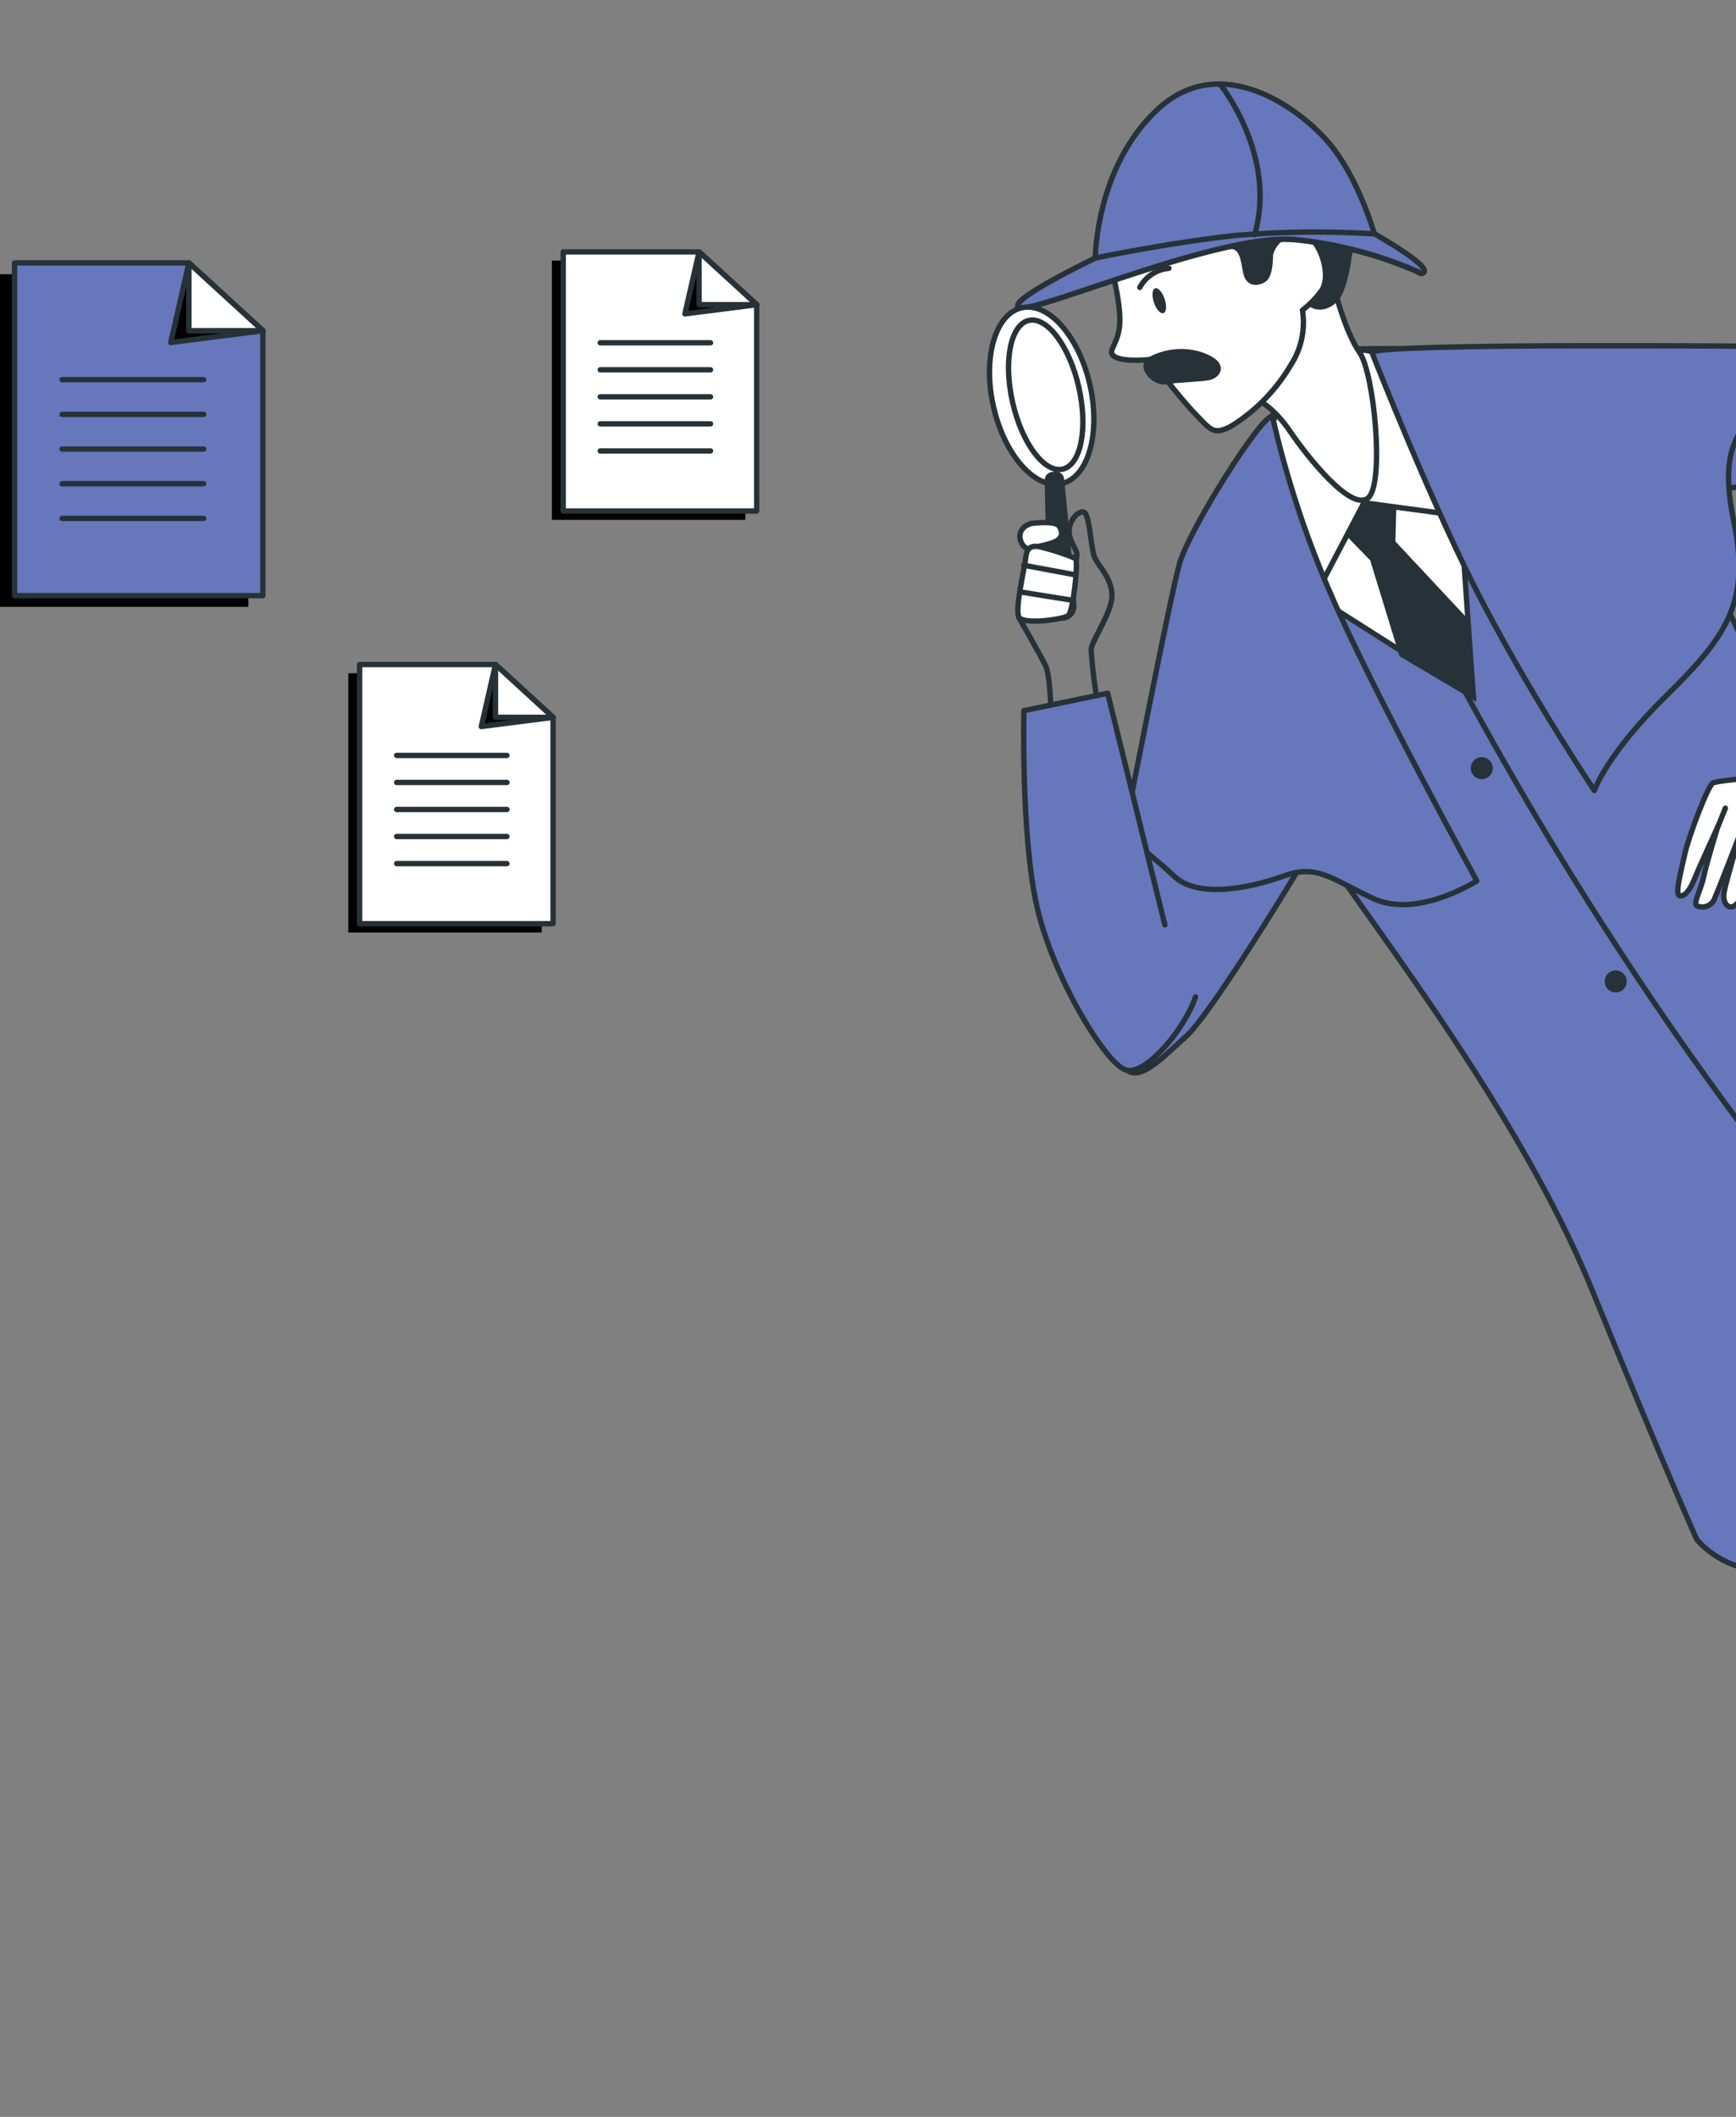 <svg width="324" height="395" viewBox="0 0 324 395" fill="none" xmlns="http://www.w3.org/2000/svg">
<rect x="0" y="0" width="324" height="395" fill="#808080" stroke="none"/>
<path d="M101.11 174H65V125.625H90.355L101.11 135.478V174Z" fill="black"/>
<path d="M103.226 172.362H67.115V124H92.47L103.226 133.853V172.362Z" fill="white" stroke="#263238" stroke-linecap="round" stroke-linejoin="round"/>
<path d="M92.471 124L89.827 135.568L103.227 133.853L92.471 124Z" fill="black" stroke="#263238" stroke-linecap="round" stroke-linejoin="round"/>
<path d="M92.471 124V133.853H103.227L92.471 124Z" fill="white" stroke="#263238" stroke-linecap="round" stroke-linejoin="round"/>
<path d="M74.027 140.959H94.61" stroke="#263238" stroke-linecap="round" stroke-linejoin="round"/>
<path d="M74.027 146.001H94.61" stroke="#263238" stroke-linecap="round" stroke-linejoin="round"/>
<path d="M74.027 151.044H94.61" stroke="#263238" stroke-linecap="round" stroke-linejoin="round"/>
<path d="M74.027 156.087H94.61" stroke="#263238" stroke-linecap="round" stroke-linejoin="round"/>
<path d="M74.027 161.142H94.61" stroke="#263238" stroke-linecap="round" stroke-linejoin="round"/>
<path d="M46.346 113.233H0V51.163H32.558L46.346 63.809V113.233Z" fill="black"/>
<path d="M49.06 111.148H2.714V49.06H35.255L49.06 61.706V111.148Z" fill="#6677BC" stroke="#263238" stroke-linecap="round" stroke-linejoin="round"/>
<path d="M35.255 49.06L31.879 63.908L49.06 61.706L35.255 49.06Z" fill="black" stroke="#263238" stroke-linecap="round" stroke-linejoin="round"/>
<path d="M35.257 49.06V61.706H49.061L35.257 49.06Z" fill="white" stroke="#263238" stroke-linecap="round" stroke-linejoin="round"/>
<path d="M11.586 70.843H38.003" stroke="#263238" stroke-linecap="round" stroke-linejoin="round"/>
<path d="M11.586 77.316H38.003" stroke="#263238" stroke-linecap="round" stroke-linejoin="round"/>
<path d="M11.586 83.788H38.003" stroke="#263238" stroke-linecap="round" stroke-linejoin="round"/>
<path d="M11.586 90.259H38.003" stroke="#263238" stroke-linecap="round" stroke-linejoin="round"/>
<path d="M11.586 96.731H38.003" stroke="#263238" stroke-linecap="round" stroke-linejoin="round"/>
<path d="M139.11 97H103V48.625H128.355L139.11 58.478V97Z" fill="black"/>
<path d="M141.226 95.362H105.115V47H130.47L141.226 56.853V95.362Z" fill="white" stroke="#263238" stroke-linecap="round" stroke-linejoin="round"/>
<path d="M130.471 47L127.827 58.568L141.227 56.853L130.471 47Z" fill="black" stroke="#263238" stroke-linecap="round" stroke-linejoin="round"/>
<path d="M130.471 47V56.853H141.227L130.471 47Z" fill="white" stroke="#263238" stroke-linecap="round" stroke-linejoin="round"/>
<path d="M112.027 63.959H132.61" stroke="#263238" stroke-linecap="round" stroke-linejoin="round"/>
<path d="M112.027 69.001H132.61" stroke="#263238" stroke-linecap="round" stroke-linejoin="round"/>
<path d="M112.027 74.044H132.61" stroke="#263238" stroke-linecap="round" stroke-linejoin="round"/>
<path d="M112.027 79.087H132.61" stroke="#263238" stroke-linecap="round" stroke-linejoin="round"/>
<path d="M112.027 84.142H132.61" stroke="#263238" stroke-linecap="round" stroke-linejoin="round"/>
<path d="M249.454 65.346C255.262 64.948 261.09 64.947 266.897 65.341C278.135 65.965 295.842 65.745 297.92 67.181C299.998 68.617 320.957 109.989 327.2 123.598C333.442 137.207 374.987 189.479 393.203 204.048C404.744 213.18 416.999 221.372 429.849 228.546C426.246 240.948 418.706 251.84 408.367 259.578C391.125 272.364 379.942 273.954 372.261 281.539C364.579 289.124 355.053 296.538 346.17 294.441C337.287 292.345 330.998 293.923 325.51 292.603C322.11 291.758 319.041 289.913 316.701 287.305C316.701 287.305 311.648 276.244 297.013 240.408C282.379 204.573 251 166.349 246.029 157.021C241.057 147.694 224.843 120.298 223.102 110.541C221.361 100.785 232.424 83.339 238.844 75.851C245.264 68.362 245.676 66.204 249.454 65.346Z" fill="#6677BC"/>
<path d="M249.454 65.346C255.262 64.948 261.09 64.947 266.897 65.341C278.135 65.965 295.842 65.745 297.92 67.181C299.998 68.617 320.957 109.989 327.2 123.598C333.442 137.207 374.987 189.479 393.203 204.048C404.744 213.18 416.999 221.372 429.849 228.546C426.246 240.948 418.706 251.84 408.367 259.578C391.125 272.364 379.942 273.954 372.261 281.539C364.579 289.124 355.053 296.538 346.17 294.441C337.287 292.345 330.998 293.923 325.51 292.603C322.11 291.758 319.041 289.913 316.701 287.305C316.701 287.305 311.648 276.244 297.013 240.408C282.379 204.573 251 166.349 246.029 157.021C241.057 147.694 224.843 120.298 223.102 110.541C221.361 100.785 232.424 83.339 238.844 75.851C245.264 68.362 245.676 66.204 249.454 65.346Z" stroke="#263238" stroke-linecap="round" stroke-linejoin="round"/>
<path d="M272.621 96.268L274.973 130.019L243.955 110.326C243.955 110.326 235.031 98.189 236.198 90.413C237.364 82.638 237.461 72.484 249.351 71.616C261.241 70.748 265.585 78.867 268.303 82.881C271.021 86.894 272.621 96.268 272.621 96.268Z" fill="white" stroke="#263238" stroke-miterlimit="10"/>
<path d="M260.163 92.451L259.929 101.223L273.842 116.104L274.973 130.018L261.634 122.117L256.174 104.303L248.763 96.671L250.298 87.406L260.163 92.451Z" fill="#263238" stroke="#263238" stroke-miterlimit="10"/>
<path d="M254.558 93.813L272.602 96.245C272.602 96.245 264.875 76.672 261.234 70.716C257.592 64.76 255.021 65.011 250.889 65.624C246.757 66.237 242.989 70.516 240.23 74.062C237.471 77.609 236.869 80.516 237.348 82.594C237.827 84.672 245.784 110.549 245.784 110.549L254.558 93.813Z" fill="white" stroke="#263238" stroke-miterlimit="10"/>
<path d="M272.153 126.721C292.301 164.142 329.931 225.602 381.665 274.092" stroke="#263238" stroke-miterlimit="10"/>
<path d="M277.857 144.927C276.978 145.648 275.682 145.52 274.961 144.642C274.24 143.763 274.368 142.466 275.246 141.745C276.125 141.024 277.422 141.152 278.143 142.031C278.864 142.91 278.736 144.206 277.857 144.927Z" fill="#263238"/>
<path d="M302.864 184.721C301.985 185.442 300.689 185.314 299.968 184.436C299.247 183.557 299.375 182.26 300.253 181.539C301.132 180.818 302.429 180.946 303.15 181.825C303.871 182.704 303.743 184 302.864 184.721Z" fill="#263238"/>
<path d="M248.946 53.544C248.946 53.544 251.008 61.869 253.748 65.769C256.488 69.669 258.443 90.377 255.318 92.941C252.193 95.505 244.054 85.328 240.785 80.503C237.515 75.677 234.271 74.221 233.418 74.021C232.564 73.821 237.357 67.15 238.81 61.171C240.262 55.191 243.072 52.196 245.022 51.516C246.973 50.835 248.946 53.544 248.946 53.544Z" fill="white"/>
<path d="M248.946 53.544C248.946 53.544 251.008 61.869 253.748 65.769C256.488 69.669 258.443 90.377 255.318 92.941C252.193 95.505 244.054 85.328 240.785 80.503C237.515 75.677 234.271 74.221 233.418 74.021C232.564 73.821 237.357 67.15 238.81 61.171C240.262 55.191 243.072 52.196 245.022 51.516C246.973 50.835 248.946 53.544 248.946 53.544Z" stroke="#263238" stroke-linecap="round" stroke-linejoin="round"/>
<path d="M252.183 44.721C252.183 44.721 251.499 53.039 249.491 55.587C247.483 58.134 244.149 57.69 243.552 55.001C242.954 52.312 240.046 49.91 237.524 52.649C235.002 55.388 230.678 54.856 228.952 50.815C227.225 46.773 226.152 42.406 230.243 40.179C234.334 37.953 250.57 35.798 252.183 44.721Z" fill="#263238" stroke="#263238" stroke-linecap="round" stroke-linejoin="round"/>
<path d="M207.664 50.965C207.664 50.965 209.396 57.512 208.927 61.095C208.458 64.678 206.336 65.71 208.242 66.656C210.147 67.601 214.734 67.075 214.734 67.075C214.734 67.075 220.038 74.1 222.989 77.137C225.94 80.174 226.454 81.361 229.904 79.45C234.451 76.596 238.24 72.686 240.95 68.052C242.89 65.039 243.648 61.416 243.079 57.878C244.399 56.869 245.569 55.677 246.553 54.338C248.698 51.678 246.403 44.445 243.241 43.649C241.912 43.355 240.52 43.598 239.37 44.326C238.22 45.055 237.405 46.208 237.103 47.536C237.08 49.469 236.838 51.392 236.025 52.059C235.213 52.725 233.022 53.393 232.516 50.839C232.011 48.285 231.889 45.896 229.384 45.901C226.88 45.907 210.001 48.818 207.664 50.965Z" fill="white"/>
<path d="M207.664 50.965C207.664 50.965 209.396 57.512 208.927 61.095C208.458 64.678 206.336 65.71 208.242 66.656C210.147 67.601 214.734 67.075 214.734 67.075C214.734 67.075 220.038 74.1 222.989 77.137C225.94 80.174 226.454 81.361 229.904 79.45C234.451 76.596 238.24 72.686 240.95 68.052C242.89 65.039 243.648 61.416 243.079 57.878C244.399 56.869 245.569 55.677 246.553 54.338C248.698 51.678 246.403 44.445 243.241 43.649C241.912 43.355 240.52 43.598 239.37 44.326C238.22 45.055 237.405 46.208 237.103 47.536C237.08 49.469 236.838 51.392 236.025 52.059C235.213 52.725 233.022 53.393 232.516 50.839C232.011 48.285 231.889 45.896 229.384 45.901C226.88 45.907 210.001 48.818 207.664 50.965Z" stroke="#263238" stroke-linecap="round" stroke-linejoin="round"/>
<path d="M214.715 67.052C216.141 66.291 217.705 65.822 219.315 65.671C220.924 65.521 222.548 65.694 224.09 66.178C229.06 67.846 227.387 70.196 225.381 70.482C223.375 70.768 219.449 70.886 217.481 71.218C215.512 71.549 212.429 68.468 214.715 67.052Z" fill="#263238" stroke="#263238" stroke-linecap="round" stroke-linejoin="round"/>
<path d="M217.139 58.433C216.588 58.617 215.794 57.729 215.366 56.45C214.937 55.17 215.036 53.984 215.587 53.799C216.137 53.615 216.931 54.503 217.36 55.782C217.788 57.062 217.689 58.248 217.139 58.433Z" fill="#263238"/>
<path d="M218.168 50.066C217.037 50.164 215.947 50.541 214.997 51.164C214.047 51.786 213.267 52.634 212.725 53.632" stroke="#263238" stroke-linecap="round" stroke-linejoin="round"/>
<path d="M265.299 51.044C257.889 47.7 249.989 45.574 241.901 44.748C228.16 43.267 193.681 58.34 190.362 57.423C187.044 56.507 204.415 48.173 204.415 48.173C204.415 48.173 204.474 31.041 216.159 20.305C227.844 9.569 242.332 20.015 247.944 26.576C253.557 33.136 256.515 43.675 256.515 43.675C256.515 43.675 268.4 50.319 265.299 51.044Z" fill="#6677BC"/>
<path d="M265.299 51.044C257.889 47.7 249.989 45.574 241.901 44.748C228.16 43.267 193.681 58.34 190.362 57.423C187.044 56.507 204.415 48.173 204.415 48.173C204.415 48.173 204.474 31.041 216.159 20.305C227.844 9.569 242.332 20.015 247.944 26.576C253.557 33.136 256.515 43.675 256.515 43.675C256.515 43.675 268.4 50.319 265.299 51.044Z" stroke="#263238" stroke-linecap="round" stroke-linejoin="round"/>
<path d="M256.551 43.647C256.551 43.647 268.402 50.318 265.335 51.015C257.925 47.671 250.024 45.545 241.937 44.72C228.196 43.238 193.716 58.311 190.398 57.395C187.08 56.478 204.451 48.145 204.451 48.145C204.451 48.145 218.244 45.255 230.589 43.937C239.223 43.193 247.902 43.096 256.551 43.647Z" fill="#6677BC" stroke="#263238" stroke-linecap="round" stroke-linejoin="round"/>
<path d="M227.778 15.791C227.778 15.791 238.469 29.102 234.146 43.815" stroke="#263238" stroke-linecap="round" stroke-linejoin="round"/>
<path d="M335.174 140.134L331.946 144.697C331.946 144.697 320.623 145.579 319.688 146.097C318.754 146.615 315.136 156.095 314.39 159.598C313.645 163.102 312.451 167.203 313.642 167.183C314.833 167.164 315.809 165.156 316.359 163.748C316.908 162.34 320.599 154.256 320.599 154.256C320.599 154.256 318.499 161.035 317.958 163.643C317.416 166.251 315.73 168.841 316.894 169.093C317.214 169.206 317.553 169.251 317.892 169.227C318.23 169.203 318.559 169.11 318.86 168.953C319.161 168.796 319.426 168.579 319.639 168.316C319.852 168.052 320.009 167.747 320.099 167.421C320.939 165.526 324.858 155.339 324.858 155.339C324.858 155.339 322.095 164.577 321.765 166.533C321.435 168.489 322.63 169.922 323.924 168.861C325.217 167.799 327.271 162.973 327.983 161.202C328.694 159.431 330.888 154.471 330.888 154.471C330.73 157.559 330.779 160.653 331.036 163.734C331.472 166.039 331.831 169.115 333.274 167.931C334.716 166.748 333.994 161.806 334.064 159.814C334.134 157.822 336.805 153.466 336.805 153.466C339.226 152.858 341.574 151.985 343.805 150.864C346.602 149.278 347.245 140.094 347.245 140.094L335.174 140.134Z" fill="white" stroke="#263238" stroke-linecap="round" stroke-linejoin="round"/>
<path d="M324.85 155.423L326.024 152.161" stroke="#263238" stroke-linecap="round" stroke-linejoin="round"/>
<path d="M320.591 154.34L322.013 150.798" stroke="#263238" stroke-linecap="round" stroke-linejoin="round"/>
<path d="M328.782 65.553C328.782 65.553 357.51 65.694 358.658 66.533C359.806 67.372 349.351 143.499 349.351 143.499L334.097 141.248L331.785 89.921L304.216 93.388C304.216 93.388 295.382 85.888 293.879 78.617C293.469 76.434 293.542 74.188 294.092 72.035C294.642 69.883 295.657 67.878 297.065 66.159L328.782 65.553Z" fill="#6677BC"/>
<path d="M328.782 65.553C328.782 65.553 357.51 65.694 358.658 66.533C359.806 67.372 349.351 143.499 349.351 143.499L334.097 141.248L331.785 89.921L304.216 93.388C304.216 93.388 295.382 85.888 293.879 78.617C293.469 76.434 293.542 74.188 294.092 72.035C294.642 69.883 295.657 67.878 297.065 66.159L328.782 65.553Z" stroke="#263238" stroke-linecap="round" stroke-linejoin="round"/>
<path d="M208.827 163.009C208.827 163.009 217.711 139.825 219.084 127.399C220.457 114.973 220.717 109.454 223.561 111.449C226.404 113.445 247.57 153.039 246.783 154.718C245.997 156.397 226.665 188.556 221.428 193.331C216.191 198.107 212.862 201.566 210.232 199.644C207.602 197.722 205.524 186.902 205.737 176.844C205.951 166.787 208.827 163.009 208.827 163.009Z" fill="#6677BC"/>
<path d="M208.827 163.009C208.827 163.009 217.711 139.825 219.084 127.399C220.457 114.973 220.717 109.454 223.561 111.449C226.404 113.445 247.57 153.039 246.783 154.718C245.997 156.397 226.665 188.556 221.428 193.331C216.191 198.107 212.862 201.566 210.232 199.644C207.602 197.722 205.524 186.902 205.737 176.844C205.951 166.787 208.827 163.009 208.827 163.009Z" stroke="#263238" stroke-linecap="round" stroke-linejoin="round"/>
<path d="M256.052 65.754C256.052 65.754 267.424 94.882 277.16 113.286C286.896 131.689 297.572 147.503 297.572 147.503C297.572 147.503 299.747 140.816 311.124 129.682C322.501 118.547 326.613 112.051 323.629 97.512C320.644 82.973 324.782 80.919 328.812 74.93C332.843 68.942 332.004 64.651 332.004 64.651C332.004 64.651 257.664 63.914 256.052 65.754ZM237.467 77.65C240.014 88.84 243.584 99.771 248.133 110.307C255.762 128.103 275.625 164.359 275.625 164.359C275.625 164.359 264.475 171.592 256.138 167.592C247.8 163.593 245.653 161.256 239.391 163.52C233.128 165.785 223.508 167.645 219.16 163.513C216.188 160.75 213.04 158.183 209.734 155.829C209.734 155.829 218.338 111.481 220.14 105.157C221.942 98.833 235.372 77.454 237.467 77.65Z" fill="#6677BC"/>
<path d="M256.052 65.754C256.052 65.754 267.424 94.882 277.16 113.286C286.896 131.689 297.572 147.503 297.572 147.503C297.572 147.503 299.747 140.816 311.124 129.682C322.501 118.547 326.613 112.051 323.629 97.512C320.644 82.973 324.782 80.919 328.812 74.93C332.843 68.942 332.004 64.651 332.004 64.651C332.004 64.651 257.664 63.914 256.052 65.754ZM237.467 77.65C240.014 88.84 243.584 99.771 248.133 110.307C255.762 128.103 275.625 164.359 275.625 164.359C275.625 164.359 264.475 171.592 256.138 167.592C247.8 163.593 245.653 161.256 239.391 163.52C233.128 165.785 223.508 167.645 219.16 163.513C216.188 160.75 213.04 158.183 209.734 155.829C209.734 155.829 218.338 111.481 220.14 105.157C221.942 98.833 235.372 77.454 237.467 77.65Z" stroke="#263238" stroke-linecap="round" stroke-linejoin="round"/>
<path d="M190.108 115.145C190.108 115.145 194.272 122.416 195.155 124.239C196.038 126.062 196.171 133.345 196.171 133.345L205.034 132.241C204.363 128.591 203.897 124.906 203.639 121.204C203.807 119.4 207.691 114.05 207.536 110.92C207.382 107.791 205.147 105.814 204.33 104.071C203.513 102.328 203.442 95.472 202.113 95.509C200.784 95.546 199.52 97.484 199.535 99.137C199.551 100.79 200.714 102.231 200.973 103.224C201.233 104.218 199.029 110.565 199.029 110.565C199.029 110.565 196.36 103.274 196.012 102.219C195.907 101.939 195.742 101.685 195.528 101.476C195.315 101.267 195.058 101.107 194.775 101.008C194.493 100.909 194.193 100.873 193.895 100.903C193.597 100.933 193.31 101.027 193.053 101.18C192.16 101.913 191.357 109.198 191.357 109.198L190.108 115.145Z" stroke="#263238" stroke-linecap="round" stroke-linejoin="round"/>
<path d="M198.146 90.234C193.178 91.364 187.481 84.937 185.42 75.879C183.36 66.821 185.716 58.561 190.684 57.431C195.651 56.301 201.349 62.728 203.41 71.786C205.47 80.844 203.114 89.104 198.146 90.234Z" fill="white" stroke="#263238" stroke-linecap="round" stroke-linejoin="round"/>
<path d="M198.323 87.54C194.91 88.317 190.73 82.734 188.987 75.072C187.244 67.409 188.597 60.568 192.01 59.791C195.423 59.015 199.602 64.597 201.346 72.26C203.089 79.923 201.735 86.764 198.323 87.54Z" fill="white" stroke="#263238" stroke-linecap="round" stroke-linejoin="round"/>
<path d="M198.119 89.497L200.408 112.9C200.44 113.2 200.409 113.503 200.319 113.79C200.229 114.078 200.08 114.343 199.883 114.571C199.687 114.799 199.445 114.985 199.174 115.116C198.902 115.247 198.607 115.321 198.306 115.333C198.011 115.347 197.717 115.302 197.44 115.201C197.163 115.099 196.909 114.944 196.693 114.743C196.477 114.543 196.303 114.301 196.181 114.033C196.059 113.764 195.992 113.474 195.983 113.179L195.473 89.657C195.463 89.518 195.482 89.377 195.527 89.245C195.573 89.113 195.644 88.991 195.738 88.887C195.832 88.784 195.946 88.7 196.073 88.641C196.2 88.583 196.337 88.55 196.477 88.546L197.062 88.488C197.334 88.486 197.597 88.591 197.795 88.779C197.992 88.967 198.108 89.225 198.119 89.497Z" fill="#263238" stroke="#263238" stroke-linecap="round" stroke-linejoin="round"/>
<path d="M192.474 97.672C192.474 97.672 196.994 97.066 197.683 98.186C198.373 99.306 198.276 100.075 197.417 100.78C196.559 101.484 193.229 102.071 192.023 102.352C190.817 102.632 188.74 98.84 192.474 97.672Z" fill="white" stroke="#263238" stroke-linecap="round" stroke-linejoin="round"/>
<path d="M194.147 102.046C196.386 102.591 198.581 103.307 200.711 104.187C201.319 104.742 200.29 114.109 199.385 114.851C198.481 115.593 191.028 116.593 190.179 115.184C189.329 113.775 191.266 105.865 191.417 104.228C191.568 102.591 192.106 101.613 194.147 102.046Z" fill="white" stroke="#263238" stroke-linecap="round" stroke-linejoin="round"/>
<path d="M200.639 107.252L191.061 105.476" stroke="#263238" stroke-linecap="round" stroke-linejoin="round"/>
<path d="M190.652 110.486L200.004 111.987" stroke="#263238" stroke-linecap="round" stroke-linejoin="round"/>
<path d="M217.405 172.577L206.729 129.357L191.101 132.602C191.101 132.602 190.539 155.682 193.48 168.954C196.421 182.227 206.56 198.903 210.279 199.701C213.998 200.499 221.083 192.024 223.128 186.019" fill="#6677BC"/>
<path d="M217.405 172.577L206.729 129.357L191.101 132.602C191.101 132.602 190.539 155.682 193.48 168.954C196.421 182.227 206.56 198.903 210.279 199.701C213.998 200.499 221.083 192.024 223.128 186.019" stroke="#263238" stroke-linecap="round" stroke-linejoin="round"/>
</svg>
